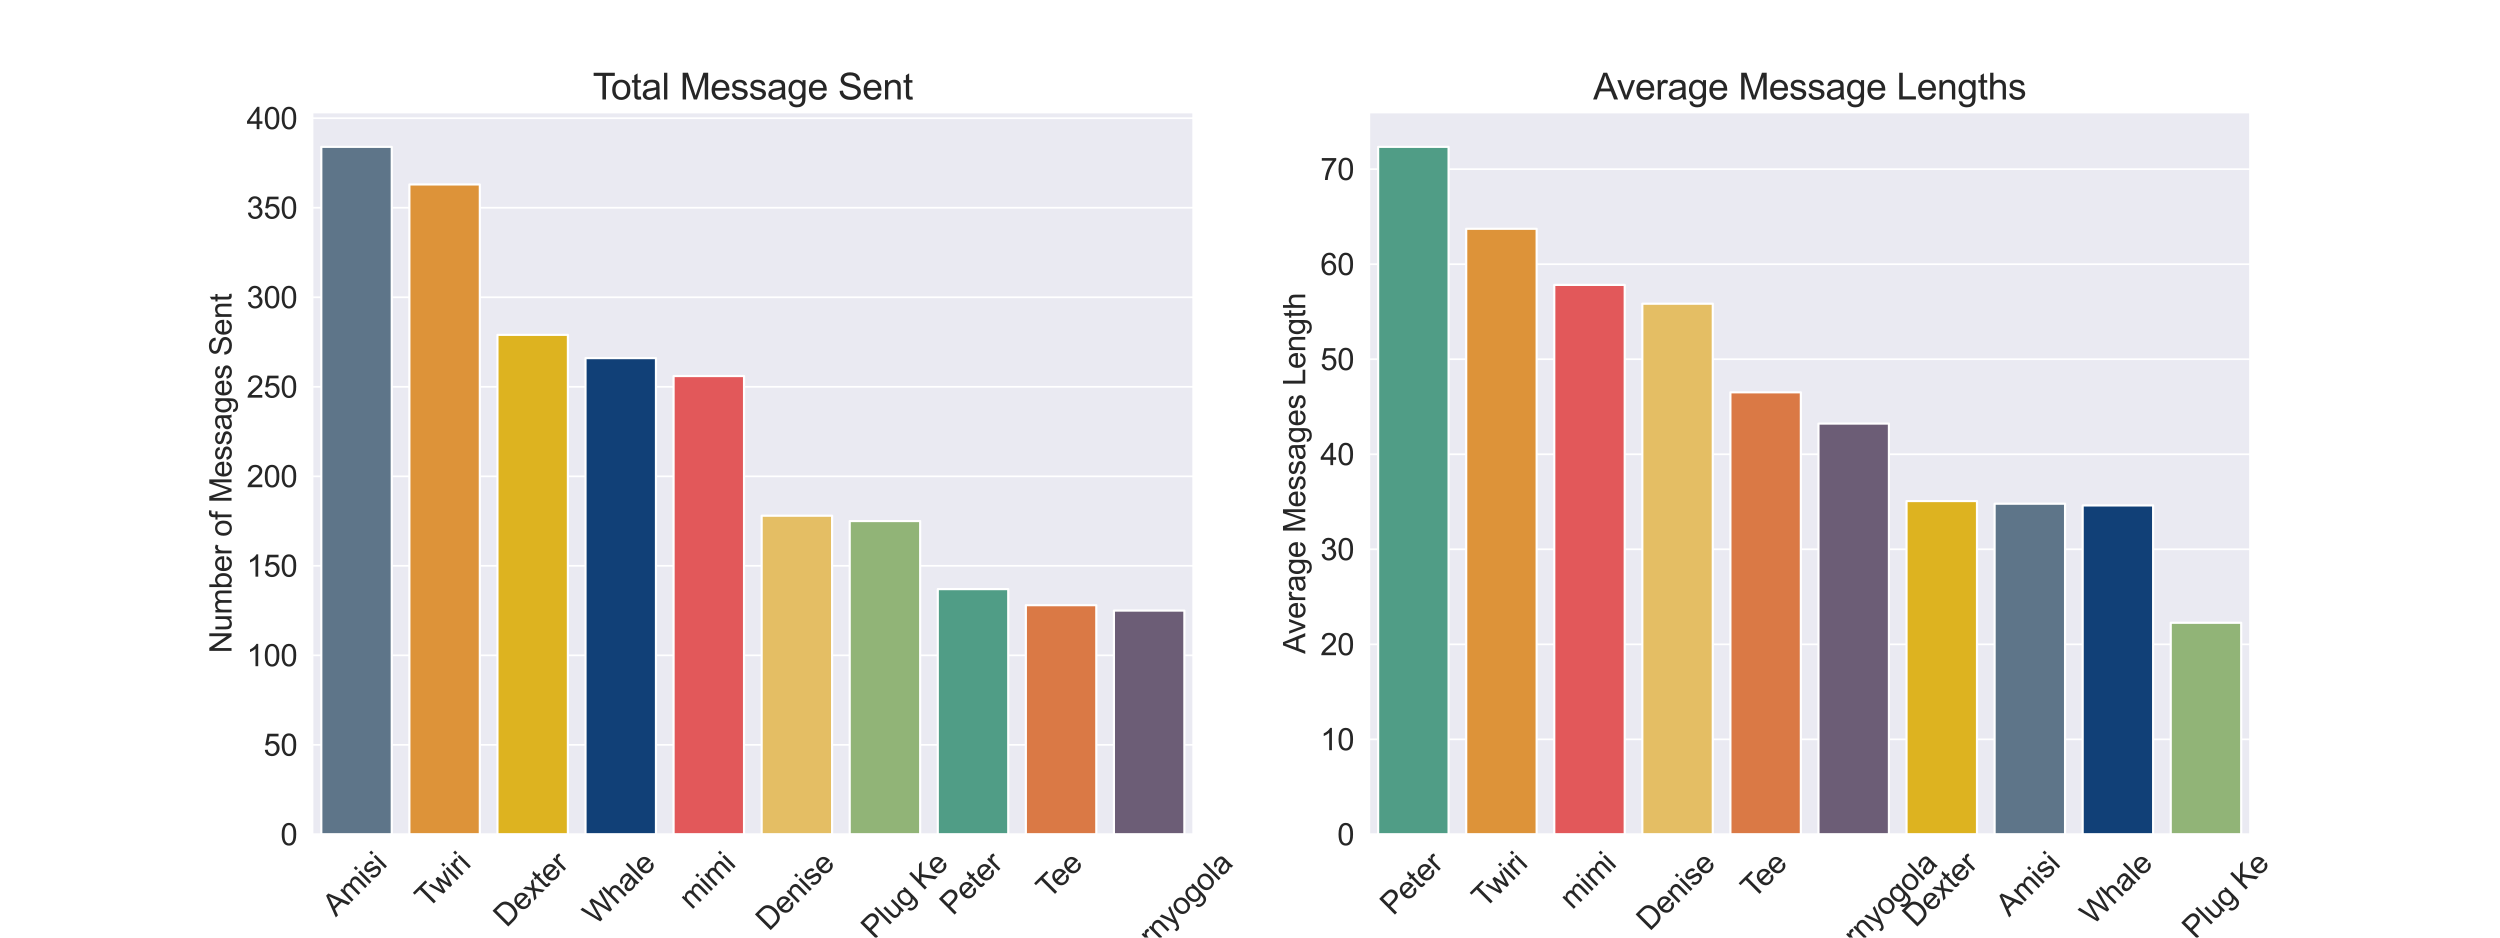 <?xml version="1.0" encoding="utf-8" standalone="no"?>
<!DOCTYPE svg PUBLIC "-//W3C//DTD SVG 1.1//EN"
  "http://www.w3.org/Graphics/SVG/1.1/DTD/svg11.dtd">
<svg xmlns:xlink="http://www.w3.org/1999/xlink" width="1152pt" height="432pt" viewBox="0 0 1152 432" xmlns="http://www.w3.org/2000/svg" version="1.1">
 <defs>
  <style type="text/css">*{stroke-linejoin: round; stroke-linecap: butt}</style>
 </defs>
 <g id="figure_1">
  <g id="patch_1">
   <path d="M 0 432 
L 1152 432 
L 1152 0 
L 0 0 
z
" style="fill: #ffffff"/>
  </g>
  <g id="axes_1">
   <g id="patch_2">
    <path d="M 144 384.48 
L 549.818 384.48 
L 549.818 51.84 
L 144 51.84 
z
" style="fill: #eaeaf2"/>
   </g>
   <g id="matplotlib.axis_1">
    <g id="xtick_1">
     <g id="text_1">
      <!-- Amisi -->
      <g style="fill: #262626" transform="translate(154.751 422.764) rotate(-45) scale(0.14 -0.14)">
       <defs>
        <path id="ArialMT-41" d="M -9 0 
L 1750 4581 
L 2403 4581 
L 4278 0 
L 3588 0 
L 3053 1388 
L 1138 1388 
L 634 0 
L -9 0 
z
M 1313 1881 
L 2866 1881 
L 2388 3150 
Q 2169 3728 2063 4100 
Q 1975 3659 1816 3225 
L 1313 1881 
z
" transform="scale(0.016)"/>
        <path id="ArialMT-6d" d="M 422 0 
L 422 3319 
L 925 3319 
L 925 2853 
Q 1081 3097 1340 3245 
Q 1600 3394 1931 3394 
Q 2300 3394 2536 3241 
Q 2772 3088 2869 2813 
Q 3263 3394 3894 3394 
Q 4388 3394 4653 3120 
Q 4919 2847 4919 2278 
L 4919 0 
L 4359 0 
L 4359 2091 
Q 4359 2428 4304 2576 
Q 4250 2725 4106 2815 
Q 3963 2906 3769 2906 
Q 3419 2906 3187 2673 
Q 2956 2441 2956 1928 
L 2956 0 
L 2394 0 
L 2394 2156 
Q 2394 2531 2256 2718 
Q 2119 2906 1806 2906 
Q 1569 2906 1367 2781 
Q 1166 2656 1075 2415 
Q 984 2175 984 1722 
L 984 0 
L 422 0 
z
" transform="scale(0.016)"/>
        <path id="ArialMT-69" d="M 425 3934 
L 425 4581 
L 988 4581 
L 988 3934 
L 425 3934 
z
M 425 0 
L 425 3319 
L 988 3319 
L 988 0 
L 425 0 
z
" transform="scale(0.016)"/>
        <path id="ArialMT-73" d="M 197 991 
L 753 1078 
Q 800 744 1014 566 
Q 1228 388 1613 388 
Q 2000 388 2187 545 
Q 2375 703 2375 916 
Q 2375 1106 2209 1216 
Q 2094 1291 1634 1406 
Q 1016 1563 777 1677 
Q 538 1791 414 1992 
Q 291 2194 291 2438 
Q 291 2659 392 2848 
Q 494 3038 669 3163 
Q 800 3259 1026 3326 
Q 1253 3394 1513 3394 
Q 1903 3394 2198 3281 
Q 2494 3169 2634 2976 
Q 2775 2784 2828 2463 
L 2278 2388 
Q 2241 2644 2061 2787 
Q 1881 2931 1553 2931 
Q 1166 2931 1000 2803 
Q 834 2675 834 2503 
Q 834 2394 903 2306 
Q 972 2216 1119 2156 
Q 1203 2125 1616 2013 
Q 2213 1853 2448 1751 
Q 2684 1650 2818 1456 
Q 2953 1263 2953 975 
Q 2953 694 2789 445 
Q 2625 197 2315 61 
Q 2006 -75 1616 -75 
Q 969 -75 630 194 
Q 291 463 197 991 
z
" transform="scale(0.016)"/>
       </defs>
       <use xlink:href="#ArialMT-41"/>
       <use xlink:href="#ArialMT-6d" x="66.699"/>
       <use xlink:href="#ArialMT-69" x="150"/>
       <use xlink:href="#ArialMT-73" x="172.217"/>
       <use xlink:href="#ArialMT-69" x="222.217"/>
      </g>
     </g>
    </g>
    <g id="xtick_2">
     <g id="text_2">
      <!-- Twiri -->
      <g style="fill: #262626" transform="translate(197.259 418.912) rotate(-45) scale(0.14 -0.14)">
       <defs>
        <path id="ArialMT-54" d="M 1659 0 
L 1659 4041 
L 150 4041 
L 150 4581 
L 3781 4581 
L 3781 4041 
L 2266 4041 
L 2266 0 
L 1659 0 
z
" transform="scale(0.016)"/>
        <path id="ArialMT-77" d="M 1034 0 
L 19 3319 
L 600 3319 
L 1128 1403 
L 1325 691 
Q 1338 744 1497 1375 
L 2025 3319 
L 2603 3319 
L 3100 1394 
L 3266 759 
L 3456 1400 
L 4025 3319 
L 4572 3319 
L 3534 0 
L 2950 0 
L 2422 1988 
L 2294 2553 
L 1622 0 
L 1034 0 
z
" transform="scale(0.016)"/>
        <path id="ArialMT-72" d="M 416 0 
L 416 3319 
L 922 3319 
L 922 2816 
Q 1116 3169 1280 3281 
Q 1444 3394 1641 3394 
Q 1925 3394 2219 3213 
L 2025 2691 
Q 1819 2813 1613 2813 
Q 1428 2813 1281 2702 
Q 1134 2591 1072 2394 
Q 978 2094 978 1738 
L 978 0 
L 416 0 
z
" transform="scale(0.016)"/>
       </defs>
       <use xlink:href="#ArialMT-54"/>
       <use xlink:href="#ArialMT-77" x="55.584"/>
       <use xlink:href="#ArialMT-69" x="127.801"/>
       <use xlink:href="#ArialMT-72" x="150.018"/>
       <use xlink:href="#ArialMT-69" x="183.318"/>
      </g>
     </g>
    </g>
    <g id="xtick_3">
     <g id="text_3">
      <!-- Dexter -->
      <g style="fill: #262626" transform="translate(233.436 427.721) rotate(-45) scale(0.14 -0.14)">
       <defs>
        <path id="ArialMT-44" d="M 494 0 
L 494 4581 
L 2072 4581 
Q 2606 4581 2888 4516 
Q 3281 4425 3559 4188 
Q 3922 3881 4101 3404 
Q 4281 2928 4281 2316 
Q 4281 1794 4159 1391 
Q 4038 988 3847 723 
Q 3656 459 3429 307 
Q 3203 156 2883 78 
Q 2563 0 2147 0 
L 494 0 
z
M 1100 541 
L 2078 541 
Q 2531 541 2789 625 
Q 3047 709 3200 863 
Q 3416 1078 3536 1442 
Q 3656 1806 3656 2325 
Q 3656 3044 3420 3430 
Q 3184 3816 2847 3947 
Q 2603 4041 2063 4041 
L 1100 4041 
L 1100 541 
z
" transform="scale(0.016)"/>
        <path id="ArialMT-65" d="M 2694 1069 
L 3275 997 
Q 3138 488 2766 206 
Q 2394 -75 1816 -75 
Q 1088 -75 661 373 
Q 234 822 234 1631 
Q 234 2469 665 2931 
Q 1097 3394 1784 3394 
Q 2450 3394 2872 2941 
Q 3294 2488 3294 1666 
Q 3294 1616 3291 1516 
L 816 1516 
Q 847 969 1125 678 
Q 1403 388 1819 388 
Q 2128 388 2347 550 
Q 2566 713 2694 1069 
z
M 847 1978 
L 2700 1978 
Q 2663 2397 2488 2606 
Q 2219 2931 1791 2931 
Q 1403 2931 1139 2672 
Q 875 2413 847 1978 
z
" transform="scale(0.016)"/>
        <path id="ArialMT-78" d="M 47 0 
L 1259 1725 
L 138 3319 
L 841 3319 
L 1350 2541 
Q 1494 2319 1581 2169 
Q 1719 2375 1834 2534 
L 2394 3319 
L 3066 3319 
L 1919 1756 
L 3153 0 
L 2463 0 
L 1781 1031 
L 1600 1309 
L 728 0 
L 47 0 
z
" transform="scale(0.016)"/>
        <path id="ArialMT-74" d="M 1650 503 
L 1731 6 
Q 1494 -44 1306 -44 
Q 1000 -44 831 53 
Q 663 150 594 308 
Q 525 466 525 972 
L 525 2881 
L 113 2881 
L 113 3319 
L 525 3319 
L 525 4141 
L 1084 4478 
L 1084 3319 
L 1650 3319 
L 1650 2881 
L 1084 2881 
L 1084 941 
Q 1084 700 1114 631 
Q 1144 563 1211 522 
Q 1278 481 1403 481 
Q 1497 481 1650 503 
z
" transform="scale(0.016)"/>
       </defs>
       <use xlink:href="#ArialMT-44"/>
       <use xlink:href="#ArialMT-65" x="72.217"/>
       <use xlink:href="#ArialMT-78" x="127.832"/>
       <use xlink:href="#ArialMT-74" x="177.832"/>
       <use xlink:href="#ArialMT-65" x="205.615"/>
       <use xlink:href="#ArialMT-72" x="261.23"/>
      </g>
     </g>
    </g>
    <g id="xtick_4">
     <g id="text_4">
      <!-- Whale -->
      <g style="fill: #262626" transform="translate(274.566 426.625) rotate(-45) scale(0.14 -0.14)">
       <defs>
        <path id="ArialMT-57" d="M 1294 0 
L 78 4581 
L 700 4581 
L 1397 1578 
Q 1509 1106 1591 641 
Q 1766 1375 1797 1488 
L 2669 4581 
L 3400 4581 
L 4056 2263 
Q 4303 1400 4413 641 
Q 4500 1075 4641 1638 
L 5359 4581 
L 5969 4581 
L 4713 0 
L 4128 0 
L 3163 3491 
Q 3041 3928 3019 4028 
Q 2947 3713 2884 3491 
L 1913 0 
L 1294 0 
z
" transform="scale(0.016)"/>
        <path id="ArialMT-68" d="M 422 0 
L 422 4581 
L 984 4581 
L 984 2938 
Q 1378 3394 1978 3394 
Q 2347 3394 2619 3248 
Q 2891 3103 3008 2847 
Q 3125 2591 3125 2103 
L 3125 0 
L 2563 0 
L 2563 2103 
Q 2563 2525 2380 2717 
Q 2197 2909 1863 2909 
Q 1613 2909 1392 2779 
Q 1172 2650 1078 2428 
Q 984 2206 984 1816 
L 984 0 
L 422 0 
z
" transform="scale(0.016)"/>
        <path id="ArialMT-61" d="M 2588 409 
Q 2275 144 1986 34 
Q 1697 -75 1366 -75 
Q 819 -75 525 192 
Q 231 459 231 875 
Q 231 1119 342 1320 
Q 453 1522 633 1644 
Q 813 1766 1038 1828 
Q 1203 1872 1538 1913 
Q 2219 1994 2541 2106 
Q 2544 2222 2544 2253 
Q 2544 2597 2384 2738 
Q 2169 2928 1744 2928 
Q 1347 2928 1158 2789 
Q 969 2650 878 2297 
L 328 2372 
Q 403 2725 575 2942 
Q 747 3159 1072 3276 
Q 1397 3394 1825 3394 
Q 2250 3394 2515 3294 
Q 2781 3194 2906 3042 
Q 3031 2891 3081 2659 
Q 3109 2516 3109 2141 
L 3109 1391 
Q 3109 606 3145 398 
Q 3181 191 3288 0 
L 2700 0 
Q 2613 175 2588 409 
z
M 2541 1666 
Q 2234 1541 1622 1453 
Q 1275 1403 1131 1340 
Q 988 1278 909 1158 
Q 831 1038 831 891 
Q 831 666 1001 516 
Q 1172 366 1500 366 
Q 1825 366 2078 508 
Q 2331 650 2450 897 
Q 2541 1088 2541 1459 
L 2541 1666 
z
" transform="scale(0.016)"/>
        <path id="ArialMT-6c" d="M 409 0 
L 409 4581 
L 972 4581 
L 972 0 
L 409 0 
z
" transform="scale(0.016)"/>
       </defs>
       <use xlink:href="#ArialMT-57"/>
       <use xlink:href="#ArialMT-68" x="94.385"/>
       <use xlink:href="#ArialMT-61" x="150"/>
       <use xlink:href="#ArialMT-6c" x="205.615"/>
       <use xlink:href="#ArialMT-65" x="227.832"/>
      </g>
     </g>
    </g>
    <g id="xtick_5">
     <g id="text_5">
      <!-- mimi -->
      <g style="fill: #262626" transform="translate(318.732 419.457) rotate(-45) scale(0.14 -0.14)">
       <use xlink:href="#ArialMT-6d"/>
       <use xlink:href="#ArialMT-69" x="83.301"/>
       <use xlink:href="#ArialMT-6d" x="105.518"/>
       <use xlink:href="#ArialMT-69" x="188.818"/>
      </g>
     </g>
    </g>
    <g id="xtick_6">
     <g id="text_6">
      <!-- Denise -->
      <g style="fill: #262626" transform="translate(354.352 429.38) rotate(-45) scale(0.14 -0.14)">
       <defs>
        <path id="ArialMT-6e" d="M 422 0 
L 422 3319 
L 928 3319 
L 928 2847 
Q 1294 3394 1984 3394 
Q 2284 3394 2536 3286 
Q 2788 3178 2913 3003 
Q 3038 2828 3088 2588 
Q 3119 2431 3119 2041 
L 3119 0 
L 2556 0 
L 2556 2019 
Q 2556 2363 2490 2533 
Q 2425 2703 2258 2804 
Q 2091 2906 1866 2906 
Q 1506 2906 1245 2678 
Q 984 2450 984 1813 
L 984 0 
L 422 0 
z
" transform="scale(0.016)"/>
       </defs>
       <use xlink:href="#ArialMT-44"/>
       <use xlink:href="#ArialMT-65" x="72.217"/>
       <use xlink:href="#ArialMT-6e" x="127.832"/>
       <use xlink:href="#ArialMT-69" x="183.447"/>
       <use xlink:href="#ArialMT-73" x="205.664"/>
       <use xlink:href="#ArialMT-65" x="255.664"/>
      </g>
     </g>
    </g>
    <g id="xtick_7">
     <g id="text_7">
      <!-- The Plug Ke -->
      <g style="fill: #262626" transform="translate(383.044 453.044) rotate(-45) scale(0.14 -0.14)">
       <defs>
        <path id="ArialMT-20" transform="scale(0.016)"/>
        <path id="ArialMT-50" d="M 494 0 
L 494 4581 
L 2222 4581 
Q 2678 4581 2919 4538 
Q 3256 4481 3484 4323 
Q 3713 4166 3852 3881 
Q 3991 3597 3991 3256 
Q 3991 2672 3619 2267 
Q 3247 1863 2275 1863 
L 1100 1863 
L 1100 0 
L 494 0 
z
M 1100 2403 
L 2284 2403 
Q 2872 2403 3119 2622 
Q 3366 2841 3366 3238 
Q 3366 3525 3220 3729 
Q 3075 3934 2838 4000 
Q 2684 4041 2272 4041 
L 1100 4041 
L 1100 2403 
z
" transform="scale(0.016)"/>
        <path id="ArialMT-75" d="M 2597 0 
L 2597 488 
Q 2209 -75 1544 -75 
Q 1250 -75 995 37 
Q 741 150 617 320 
Q 494 491 444 738 
Q 409 903 409 1263 
L 409 3319 
L 972 3319 
L 972 1478 
Q 972 1038 1006 884 
Q 1059 663 1231 536 
Q 1403 409 1656 409 
Q 1909 409 2131 539 
Q 2353 669 2445 892 
Q 2538 1116 2538 1541 
L 2538 3319 
L 3100 3319 
L 3100 0 
L 2597 0 
z
" transform="scale(0.016)"/>
        <path id="ArialMT-67" d="M 319 -275 
L 866 -356 
Q 900 -609 1056 -725 
Q 1266 -881 1628 -881 
Q 2019 -881 2231 -725 
Q 2444 -569 2519 -288 
Q 2563 -116 2559 434 
Q 2191 0 1641 0 
Q 956 0 581 494 
Q 206 988 206 1678 
Q 206 2153 378 2554 
Q 550 2956 876 3175 
Q 1203 3394 1644 3394 
Q 2231 3394 2613 2919 
L 2613 3319 
L 3131 3319 
L 3131 450 
Q 3131 -325 2973 -648 
Q 2816 -972 2473 -1159 
Q 2131 -1347 1631 -1347 
Q 1038 -1347 672 -1080 
Q 306 -813 319 -275 
z
M 784 1719 
Q 784 1066 1043 766 
Q 1303 466 1694 466 
Q 2081 466 2343 764 
Q 2606 1063 2606 1700 
Q 2606 2309 2336 2618 
Q 2066 2928 1684 2928 
Q 1309 2928 1046 2623 
Q 784 2319 784 1719 
z
" transform="scale(0.016)"/>
        <path id="ArialMT-4b" d="M 469 0 
L 469 4581 
L 1075 4581 
L 1075 2309 
L 3350 4581 
L 4172 4581 
L 2250 2725 
L 4256 0 
L 3456 0 
L 1825 2319 
L 1075 1588 
L 1075 0 
L 469 0 
z
" transform="scale(0.016)"/>
       </defs>
       <use xlink:href="#ArialMT-54"/>
       <use xlink:href="#ArialMT-68" x="61.084"/>
       <use xlink:href="#ArialMT-65" x="116.699"/>
       <use xlink:href="#ArialMT-20" x="172.314"/>
       <use xlink:href="#ArialMT-50" x="200.098"/>
       <use xlink:href="#ArialMT-6c" x="266.797"/>
       <use xlink:href="#ArialMT-75" x="289.014"/>
       <use xlink:href="#ArialMT-67" x="344.629"/>
       <use xlink:href="#ArialMT-20" x="400.244"/>
       <use xlink:href="#ArialMT-4b" x="428.027"/>
       <use xlink:href="#ArialMT-65" x="494.727"/>
      </g>
     </g>
    </g>
    <g id="xtick_8">
     <g id="text_8">
      <!-- Peter -->
      <g style="fill: #262626" transform="translate(439.093 422.226) rotate(-45) scale(0.14 -0.14)">
       <use xlink:href="#ArialMT-50"/>
       <use xlink:href="#ArialMT-65" x="66.699"/>
       <use xlink:href="#ArialMT-74" x="122.314"/>
       <use xlink:href="#ArialMT-65" x="150.098"/>
       <use xlink:href="#ArialMT-72" x="205.713"/>
      </g>
     </g>
    </g>
    <g id="xtick_9">
     <g id="text_9">
      <!-- Tee -->
      <g style="fill: #262626" transform="translate(483.527 414.521) rotate(-45) scale(0.14 -0.14)">
       <use xlink:href="#ArialMT-54"/>
       <use xlink:href="#ArialMT-65" x="49.959"/>
       <use xlink:href="#ArialMT-65" x="105.574"/>
      </g>
     </g>
    </g>
    <g id="xtick_10">
     <g id="text_10">
      <!-- Nyakwarnyogola -->
      <g style="fill: #262626" transform="translate(495.439 471.745) rotate(-45) scale(0.14 -0.14)">
       <defs>
        <path id="ArialMT-4e" d="M 488 0 
L 488 4581 
L 1109 4581 
L 3516 984 
L 3516 4581 
L 4097 4581 
L 4097 0 
L 3475 0 
L 1069 3600 
L 1069 0 
L 488 0 
z
" transform="scale(0.016)"/>
        <path id="ArialMT-79" d="M 397 -1278 
L 334 -750 
Q 519 -800 656 -800 
Q 844 -800 956 -737 
Q 1069 -675 1141 -563 
Q 1194 -478 1313 -144 
Q 1328 -97 1363 -6 
L 103 3319 
L 709 3319 
L 1400 1397 
Q 1534 1031 1641 628 
Q 1738 1016 1872 1384 
L 2581 3319 
L 3144 3319 
L 1881 -56 
Q 1678 -603 1566 -809 
Q 1416 -1088 1222 -1217 
Q 1028 -1347 759 -1347 
Q 597 -1347 397 -1278 
z
" transform="scale(0.016)"/>
        <path id="ArialMT-6b" d="M 425 0 
L 425 4581 
L 988 4581 
L 988 1969 
L 2319 3319 
L 3047 3319 
L 1778 2088 
L 3175 0 
L 2481 0 
L 1384 1697 
L 988 1316 
L 988 0 
L 425 0 
z
" transform="scale(0.016)"/>
        <path id="ArialMT-6f" d="M 213 1659 
Q 213 2581 725 3025 
Q 1153 3394 1769 3394 
Q 2453 3394 2887 2945 
Q 3322 2497 3322 1706 
Q 3322 1066 3130 698 
Q 2938 331 2570 128 
Q 2203 -75 1769 -75 
Q 1072 -75 642 372 
Q 213 819 213 1659 
z
M 791 1659 
Q 791 1022 1069 705 
Q 1347 388 1769 388 
Q 2188 388 2466 706 
Q 2744 1025 2744 1678 
Q 2744 2294 2464 2611 
Q 2184 2928 1769 2928 
Q 1347 2928 1069 2612 
Q 791 2297 791 1659 
z
" transform="scale(0.016)"/>
       </defs>
       <use xlink:href="#ArialMT-4e"/>
       <use xlink:href="#ArialMT-79" x="72.217"/>
       <use xlink:href="#ArialMT-61" x="122.217"/>
       <use xlink:href="#ArialMT-6b" x="177.832"/>
       <use xlink:href="#ArialMT-77" x="227.832"/>
       <use xlink:href="#ArialMT-61" x="300.049"/>
       <use xlink:href="#ArialMT-72" x="355.664"/>
       <use xlink:href="#ArialMT-6e" x="388.965"/>
       <use xlink:href="#ArialMT-79" x="444.58"/>
       <use xlink:href="#ArialMT-6f" x="494.58"/>
       <use xlink:href="#ArialMT-67" x="550.195"/>
       <use xlink:href="#ArialMT-6f" x="605.811"/>
       <use xlink:href="#ArialMT-6c" x="661.426"/>
       <use xlink:href="#ArialMT-61" x="683.643"/>
      </g>
     </g>
    </g>
    <g id="text_11">
     <!-- User -->
     <g style="fill: #262626" transform="translate(332.13 487.849) scale(0.14 -0.14)">
      <defs>
       <path id="ArialMT-55" d="M 3500 4581 
L 4106 4581 
L 4106 1934 
Q 4106 1244 3950 837 
Q 3794 431 3386 176 
Q 2978 -78 2316 -78 
Q 1672 -78 1262 144 
Q 853 366 678 786 
Q 503 1206 503 1934 
L 503 4581 
L 1109 4581 
L 1109 1938 
Q 1109 1341 1220 1058 
Q 1331 775 1601 622 
Q 1872 469 2263 469 
Q 2931 469 3215 772 
Q 3500 1075 3500 1938 
L 3500 4581 
z
" transform="scale(0.016)"/>
      </defs>
      <use xlink:href="#ArialMT-55"/>
      <use xlink:href="#ArialMT-73" x="72.217"/>
      <use xlink:href="#ArialMT-65" x="122.217"/>
      <use xlink:href="#ArialMT-72" x="177.832"/>
     </g>
    </g>
   </g>
   <g id="matplotlib.axis_2">
    <g id="ytick_1">
     <g id="line2d_1">
      <path d="M 144 384.48 
L 549.818 384.48 
" clip-path="url(#p333ab4fdc7)" style="fill: none; stroke: #ffffff; stroke-width: 0.8; stroke-linecap: round"/>
     </g>
     <g id="text_12">
      <!-- 0 -->
      <g style="fill: #262626" transform="translate(129.215 389.49) scale(0.14 -0.14)">
       <defs>
        <path id="ArialMT-30" d="M 266 2259 
Q 266 3072 433 3567 
Q 600 4063 929 4331 
Q 1259 4600 1759 4600 
Q 2128 4600 2406 4451 
Q 2684 4303 2865 4023 
Q 3047 3744 3150 3342 
Q 3253 2941 3253 2259 
Q 3253 1453 3087 958 
Q 2922 463 2592 192 
Q 2263 -78 1759 -78 
Q 1097 -78 719 397 
Q 266 969 266 2259 
z
M 844 2259 
Q 844 1131 1108 757 
Q 1372 384 1759 384 
Q 2147 384 2411 759 
Q 2675 1134 2675 2259 
Q 2675 3391 2411 3762 
Q 2147 4134 1753 4134 
Q 1366 4134 1134 3806 
Q 844 3388 844 2259 
z
" transform="scale(0.016)"/>
       </defs>
       <use xlink:href="#ArialMT-30"/>
      </g>
     </g>
    </g>
    <g id="ytick_2">
     <g id="line2d_2">
      <path d="M 144 343.23 
L 549.818 343.23 
" clip-path="url(#p333ab4fdc7)" style="fill: none; stroke: #ffffff; stroke-width: 0.8; stroke-linecap: round"/>
     </g>
     <g id="text_13">
      <!-- 50 -->
      <g style="fill: #262626" transform="translate(121.429 348.24) scale(0.14 -0.14)">
       <defs>
        <path id="ArialMT-35" d="M 266 1200 
L 856 1250 
Q 922 819 1161 601 
Q 1400 384 1738 384 
Q 2144 384 2425 690 
Q 2706 997 2706 1503 
Q 2706 1984 2436 2262 
Q 2166 2541 1728 2541 
Q 1456 2541 1237 2417 
Q 1019 2294 894 2097 
L 366 2166 
L 809 4519 
L 3088 4519 
L 3088 3981 
L 1259 3981 
L 1013 2750 
Q 1425 3038 1878 3038 
Q 2478 3038 2890 2622 
Q 3303 2206 3303 1553 
Q 3303 931 2941 478 
Q 2500 -78 1738 -78 
Q 1113 -78 717 272 
Q 322 622 266 1200 
z
" transform="scale(0.016)"/>
       </defs>
       <use xlink:href="#ArialMT-35"/>
       <use xlink:href="#ArialMT-30" x="55.615"/>
      </g>
     </g>
    </g>
    <g id="ytick_3">
     <g id="line2d_3">
      <path d="M 144 301.98 
L 549.818 301.98 
" clip-path="url(#p333ab4fdc7)" style="fill: none; stroke: #ffffff; stroke-width: 0.8; stroke-linecap: round"/>
     </g>
     <g id="text_14">
      <!-- 100 -->
      <g style="fill: #262626" transform="translate(113.644 306.99) scale(0.14 -0.14)">
       <defs>
        <path id="ArialMT-31" d="M 2384 0 
L 1822 0 
L 1822 3584 
Q 1619 3391 1289 3197 
Q 959 3003 697 2906 
L 697 3450 
Q 1169 3672 1522 3987 
Q 1875 4303 2022 4600 
L 2384 4600 
L 2384 0 
z
" transform="scale(0.016)"/>
       </defs>
       <use xlink:href="#ArialMT-31"/>
       <use xlink:href="#ArialMT-30" x="55.615"/>
       <use xlink:href="#ArialMT-30" x="111.23"/>
      </g>
     </g>
    </g>
    <g id="ytick_4">
     <g id="line2d_4">
      <path d="M 144 260.73 
L 549.818 260.73 
" clip-path="url(#p333ab4fdc7)" style="fill: none; stroke: #ffffff; stroke-width: 0.8; stroke-linecap: round"/>
     </g>
     <g id="text_15">
      <!-- 150 -->
      <g style="fill: #262626" transform="translate(113.644 265.74) scale(0.14 -0.14)">
       <use xlink:href="#ArialMT-31"/>
       <use xlink:href="#ArialMT-35" x="55.615"/>
       <use xlink:href="#ArialMT-30" x="111.23"/>
      </g>
     </g>
    </g>
    <g id="ytick_5">
     <g id="line2d_5">
      <path d="M 144 219.48 
L 549.818 219.48 
" clip-path="url(#p333ab4fdc7)" style="fill: none; stroke: #ffffff; stroke-width: 0.8; stroke-linecap: round"/>
     </g>
     <g id="text_16">
      <!-- 200 -->
      <g style="fill: #262626" transform="translate(113.644 224.49) scale(0.14 -0.14)">
       <defs>
        <path id="ArialMT-32" d="M 3222 541 
L 3222 0 
L 194 0 
Q 188 203 259 391 
Q 375 700 629 1000 
Q 884 1300 1366 1694 
Q 2113 2306 2375 2664 
Q 2638 3022 2638 3341 
Q 2638 3675 2398 3904 
Q 2159 4134 1775 4134 
Q 1369 4134 1125 3890 
Q 881 3647 878 3216 
L 300 3275 
Q 359 3922 746 4261 
Q 1134 4600 1788 4600 
Q 2447 4600 2831 4234 
Q 3216 3869 3216 3328 
Q 3216 3053 3103 2787 
Q 2991 2522 2730 2228 
Q 2469 1934 1863 1422 
Q 1356 997 1212 845 
Q 1069 694 975 541 
L 3222 541 
z
" transform="scale(0.016)"/>
       </defs>
       <use xlink:href="#ArialMT-32"/>
       <use xlink:href="#ArialMT-30" x="55.615"/>
       <use xlink:href="#ArialMT-30" x="111.23"/>
      </g>
     </g>
    </g>
    <g id="ytick_6">
     <g id="line2d_6">
      <path d="M 144 178.23 
L 549.818 178.23 
" clip-path="url(#p333ab4fdc7)" style="fill: none; stroke: #ffffff; stroke-width: 0.8; stroke-linecap: round"/>
     </g>
     <g id="text_17">
      <!-- 250 -->
      <g style="fill: #262626" transform="translate(113.644 183.24) scale(0.14 -0.14)">
       <use xlink:href="#ArialMT-32"/>
       <use xlink:href="#ArialMT-35" x="55.615"/>
       <use xlink:href="#ArialMT-30" x="111.23"/>
      </g>
     </g>
    </g>
    <g id="ytick_7">
     <g id="line2d_7">
      <path d="M 144 136.98 
L 549.818 136.98 
" clip-path="url(#p333ab4fdc7)" style="fill: none; stroke: #ffffff; stroke-width: 0.8; stroke-linecap: round"/>
     </g>
     <g id="text_18">
      <!-- 300 -->
      <g style="fill: #262626" transform="translate(113.644 141.99) scale(0.14 -0.14)">
       <defs>
        <path id="ArialMT-33" d="M 269 1209 
L 831 1284 
Q 928 806 1161 595 
Q 1394 384 1728 384 
Q 2125 384 2398 659 
Q 2672 934 2672 1341 
Q 2672 1728 2419 1979 
Q 2166 2231 1775 2231 
Q 1616 2231 1378 2169 
L 1441 2663 
Q 1497 2656 1531 2656 
Q 1891 2656 2178 2843 
Q 2466 3031 2466 3422 
Q 2466 3731 2256 3934 
Q 2047 4138 1716 4138 
Q 1388 4138 1169 3931 
Q 950 3725 888 3313 
L 325 3413 
Q 428 3978 793 4289 
Q 1159 4600 1703 4600 
Q 2078 4600 2393 4439 
Q 2709 4278 2876 4000 
Q 3044 3722 3044 3409 
Q 3044 3113 2884 2869 
Q 2725 2625 2413 2481 
Q 2819 2388 3044 2092 
Q 3269 1797 3269 1353 
Q 3269 753 2831 336 
Q 2394 -81 1725 -81 
Q 1122 -81 723 278 
Q 325 638 269 1209 
z
" transform="scale(0.016)"/>
       </defs>
       <use xlink:href="#ArialMT-33"/>
       <use xlink:href="#ArialMT-30" x="55.615"/>
       <use xlink:href="#ArialMT-30" x="111.23"/>
      </g>
     </g>
    </g>
    <g id="ytick_8">
     <g id="line2d_8">
      <path d="M 144 95.73 
L 549.818 95.73 
" clip-path="url(#p333ab4fdc7)" style="fill: none; stroke: #ffffff; stroke-width: 0.8; stroke-linecap: round"/>
     </g>
     <g id="text_19">
      <!-- 350 -->
      <g style="fill: #262626" transform="translate(113.644 100.74) scale(0.14 -0.14)">
       <use xlink:href="#ArialMT-33"/>
       <use xlink:href="#ArialMT-35" x="55.615"/>
       <use xlink:href="#ArialMT-30" x="111.23"/>
      </g>
     </g>
    </g>
    <g id="ytick_9">
     <g id="line2d_9">
      <path d="M 144 54.48 
L 549.818 54.48 
" clip-path="url(#p333ab4fdc7)" style="fill: none; stroke: #ffffff; stroke-width: 0.8; stroke-linecap: round"/>
     </g>
     <g id="text_20">
      <!-- 400 -->
      <g style="fill: #262626" transform="translate(113.644 59.49) scale(0.14 -0.14)">
       <defs>
        <path id="ArialMT-34" d="M 2069 0 
L 2069 1097 
L 81 1097 
L 81 1613 
L 2172 4581 
L 2631 4581 
L 2631 1613 
L 3250 1613 
L 3250 1097 
L 2631 1097 
L 2631 0 
L 2069 0 
z
M 2069 1613 
L 2069 3678 
L 634 1613 
L 2069 1613 
z
" transform="scale(0.016)"/>
       </defs>
       <use xlink:href="#ArialMT-34"/>
       <use xlink:href="#ArialMT-30" x="55.615"/>
       <use xlink:href="#ArialMT-30" x="111.23"/>
      </g>
     </g>
    </g>
    <g id="text_21">
     <!-- Number of Messages Sent -->
     <g style="fill: #262626" transform="translate(106.698 301.027) rotate(-90) scale(0.14 -0.14)">
      <defs>
       <path id="ArialMT-62" d="M 941 0 
L 419 0 
L 419 4581 
L 981 4581 
L 981 2947 
Q 1338 3394 1891 3394 
Q 2197 3394 2470 3270 
Q 2744 3147 2920 2923 
Q 3097 2700 3197 2384 
Q 3297 2069 3297 1709 
Q 3297 856 2875 390 
Q 2453 -75 1863 -75 
Q 1275 -75 941 416 
L 941 0 
z
M 934 1684 
Q 934 1088 1097 822 
Q 1363 388 1816 388 
Q 2184 388 2453 708 
Q 2722 1028 2722 1663 
Q 2722 2313 2464 2622 
Q 2206 2931 1841 2931 
Q 1472 2931 1203 2611 
Q 934 2291 934 1684 
z
" transform="scale(0.016)"/>
       <path id="ArialMT-66" d="M 556 0 
L 556 2881 
L 59 2881 
L 59 3319 
L 556 3319 
L 556 3672 
Q 556 4006 616 4169 
Q 697 4388 901 4523 
Q 1106 4659 1475 4659 
Q 1713 4659 2000 4603 
L 1916 4113 
Q 1741 4144 1584 4144 
Q 1328 4144 1222 4034 
Q 1116 3925 1116 3625 
L 1116 3319 
L 1763 3319 
L 1763 2881 
L 1116 2881 
L 1116 0 
L 556 0 
z
" transform="scale(0.016)"/>
       <path id="ArialMT-4d" d="M 475 0 
L 475 4581 
L 1388 4581 
L 2472 1338 
Q 2622 884 2691 659 
Q 2769 909 2934 1394 
L 4031 4581 
L 4847 4581 
L 4847 0 
L 4263 0 
L 4263 3834 
L 2931 0 
L 2384 0 
L 1059 3900 
L 1059 0 
L 475 0 
z
" transform="scale(0.016)"/>
       <path id="ArialMT-53" d="M 288 1472 
L 859 1522 
Q 900 1178 1048 958 
Q 1197 738 1509 602 
Q 1822 466 2213 466 
Q 2559 466 2825 569 
Q 3091 672 3220 851 
Q 3350 1031 3350 1244 
Q 3350 1459 3225 1620 
Q 3100 1781 2813 1891 
Q 2628 1963 1997 2114 
Q 1366 2266 1113 2400 
Q 784 2572 623 2826 
Q 463 3081 463 3397 
Q 463 3744 659 4045 
Q 856 4347 1234 4503 
Q 1613 4659 2075 4659 
Q 2584 4659 2973 4495 
Q 3363 4331 3572 4012 
Q 3781 3694 3797 3291 
L 3216 3247 
Q 3169 3681 2898 3903 
Q 2628 4125 2100 4125 
Q 1550 4125 1298 3923 
Q 1047 3722 1047 3438 
Q 1047 3191 1225 3031 
Q 1400 2872 2139 2705 
Q 2878 2538 3153 2413 
Q 3553 2228 3743 1945 
Q 3934 1663 3934 1294 
Q 3934 928 3725 604 
Q 3516 281 3123 101 
Q 2731 -78 2241 -78 
Q 1619 -78 1198 103 
Q 778 284 539 648 
Q 300 1013 288 1472 
z
" transform="scale(0.016)"/>
      </defs>
      <use xlink:href="#ArialMT-4e"/>
      <use xlink:href="#ArialMT-75" x="72.217"/>
      <use xlink:href="#ArialMT-6d" x="127.832"/>
      <use xlink:href="#ArialMT-62" x="211.133"/>
      <use xlink:href="#ArialMT-65" x="266.748"/>
      <use xlink:href="#ArialMT-72" x="322.363"/>
      <use xlink:href="#ArialMT-20" x="355.664"/>
      <use xlink:href="#ArialMT-6f" x="383.447"/>
      <use xlink:href="#ArialMT-66" x="439.062"/>
      <use xlink:href="#ArialMT-20" x="466.846"/>
      <use xlink:href="#ArialMT-4d" x="494.629"/>
      <use xlink:href="#ArialMT-65" x="577.93"/>
      <use xlink:href="#ArialMT-73" x="633.545"/>
      <use xlink:href="#ArialMT-73" x="683.545"/>
      <use xlink:href="#ArialMT-61" x="733.545"/>
      <use xlink:href="#ArialMT-67" x="789.16"/>
      <use xlink:href="#ArialMT-65" x="844.775"/>
      <use xlink:href="#ArialMT-73" x="900.391"/>
      <use xlink:href="#ArialMT-20" x="950.391"/>
      <use xlink:href="#ArialMT-53" x="978.174"/>
      <use xlink:href="#ArialMT-65" x="1044.873"/>
      <use xlink:href="#ArialMT-6e" x="1100.488"/>
      <use xlink:href="#ArialMT-74" x="1156.104"/>
     </g>
    </g>
   </g>
   <g id="patch_3">
    <path d="M 148.058 384.48 
L 180.524 384.48 
L 180.524 67.68 
L 148.058 67.68 
z
" clip-path="url(#p333ab4fdc7)" style="fill: #5e7589; stroke: #ffffff; stroke-linejoin: miter"/>
   </g>
   <g id="patch_4">
    <path d="M 188.64 384.48 
L 221.105 384.48 
L 221.105 85.005 
L 188.64 85.005 
z
" clip-path="url(#p333ab4fdc7)" style="fill: #dd9339; stroke: #ffffff; stroke-linejoin: miter"/>
   </g>
   <g id="patch_5">
    <path d="M 229.222 384.48 
L 261.687 384.48 
L 261.687 154.305 
L 229.222 154.305 
z
" clip-path="url(#p333ab4fdc7)" style="fill: #ddb320; stroke: #ffffff; stroke-linejoin: miter"/>
   </g>
   <g id="patch_6">
    <path d="M 269.804 384.48 
L 302.269 384.48 
L 302.269 165.03 
L 269.804 165.03 
z
" clip-path="url(#p333ab4fdc7)" style="fill: #114077; stroke: #ffffff; stroke-linejoin: miter"/>
   </g>
   <g id="patch_7">
    <path d="M 310.385 384.48 
L 342.851 384.48 
L 342.851 173.28 
L 310.385 173.28 
z
" clip-path="url(#p333ab4fdc7)" style="fill: #e2585a; stroke: #ffffff; stroke-linejoin: miter"/>
   </g>
   <g id="patch_8">
    <path d="M 350.967 384.48 
L 383.433 384.48 
L 383.433 237.63 
L 350.967 237.63 
z
" clip-path="url(#p333ab4fdc7)" style="fill: #e4be64; stroke: #ffffff; stroke-linejoin: miter"/>
   </g>
   <g id="patch_9">
    <path d="M 391.549 384.48 
L 424.015 384.48 
L 424.015 240.105 
L 391.549 240.105 
z
" clip-path="url(#p333ab4fdc7)" style="fill: #91b477; stroke: #ffffff; stroke-linejoin: miter"/>
   </g>
   <g id="patch_10">
    <path d="M 432.131 384.48 
L 464.596 384.48 
L 464.596 271.455 
L 432.131 271.455 
z
" clip-path="url(#p333ab4fdc7)" style="fill: #509d86; stroke: #ffffff; stroke-linejoin: miter"/>
   </g>
   <g id="patch_11">
    <path d="M 472.713 384.48 
L 505.178 384.48 
L 505.178 278.88 
L 472.713 278.88 
z
" clip-path="url(#p333ab4fdc7)" style="fill: #da7945; stroke: #ffffff; stroke-linejoin: miter"/>
   </g>
   <g id="patch_12">
    <path d="M 513.295 384.48 
L 545.76 384.48 
L 545.76 281.355 
L 513.295 281.355 
z
" clip-path="url(#p333ab4fdc7)" style="fill: #6c5d76; stroke: #ffffff; stroke-linejoin: miter"/>
   </g>
   <g id="line2d_10">
    <path clip-path="url(#p333ab4fdc7)" style="fill: none; stroke: #424242; stroke-width: 2.25; stroke-linecap: round"/>
   </g>
   <g id="line2d_11">
    <path clip-path="url(#p333ab4fdc7)" style="fill: none; stroke: #424242; stroke-width: 2.25; stroke-linecap: round"/>
   </g>
   <g id="line2d_12">
    <path clip-path="url(#p333ab4fdc7)" style="fill: none; stroke: #424242; stroke-width: 2.25; stroke-linecap: round"/>
   </g>
   <g id="line2d_13">
    <path clip-path="url(#p333ab4fdc7)" style="fill: none; stroke: #424242; stroke-width: 2.25; stroke-linecap: round"/>
   </g>
   <g id="line2d_14">
    <path clip-path="url(#p333ab4fdc7)" style="fill: none; stroke: #424242; stroke-width: 2.25; stroke-linecap: round"/>
   </g>
   <g id="line2d_15">
    <path clip-path="url(#p333ab4fdc7)" style="fill: none; stroke: #424242; stroke-width: 2.25; stroke-linecap: round"/>
   </g>
   <g id="line2d_16">
    <path clip-path="url(#p333ab4fdc7)" style="fill: none; stroke: #424242; stroke-width: 2.25; stroke-linecap: round"/>
   </g>
   <g id="line2d_17">
    <path clip-path="url(#p333ab4fdc7)" style="fill: none; stroke: #424242; stroke-width: 2.25; stroke-linecap: round"/>
   </g>
   <g id="line2d_18">
    <path clip-path="url(#p333ab4fdc7)" style="fill: none; stroke: #424242; stroke-width: 2.25; stroke-linecap: round"/>
   </g>
   <g id="line2d_19">
    <path clip-path="url(#p333ab4fdc7)" style="fill: none; stroke: #424242; stroke-width: 2.25; stroke-linecap: round"/>
   </g>
   <g id="patch_13">
    <path d="M 144 384.48 
L 144 51.84 
" style="fill: none; stroke: #ffffff; stroke-width: 0.8; stroke-linejoin: miter; stroke-linecap: square"/>
   </g>
   <g id="patch_14">
    <path d="M 549.818 384.48 
L 549.818 51.84 
" style="fill: none; stroke: #ffffff; stroke-width: 0.8; stroke-linejoin: miter; stroke-linecap: square"/>
   </g>
   <g id="patch_15">
    <path d="M 144 384.48 
L 549.818 384.48 
" style="fill: none; stroke: #ffffff; stroke-width: 0.8; stroke-linejoin: miter; stroke-linecap: square"/>
   </g>
   <g id="patch_16">
    <path d="M 144 51.84 
L 549.818 51.84 
" style="fill: none; stroke: #ffffff; stroke-width: 0.8; stroke-linejoin: miter; stroke-linecap: square"/>
   </g>
   <g id="text_22">
    <!-- Total Message Sent -->
    <g style="fill: #262626" transform="translate(273.143 45.84) scale(0.168 -0.168)">
     <use xlink:href="#ArialMT-54"/>
     <use xlink:href="#ArialMT-6f" x="49.959"/>
     <use xlink:href="#ArialMT-74" x="105.574"/>
     <use xlink:href="#ArialMT-61" x="133.357"/>
     <use xlink:href="#ArialMT-6c" x="188.973"/>
     <use xlink:href="#ArialMT-20" x="211.189"/>
     <use xlink:href="#ArialMT-4d" x="238.973"/>
     <use xlink:href="#ArialMT-65" x="322.273"/>
     <use xlink:href="#ArialMT-73" x="377.889"/>
     <use xlink:href="#ArialMT-73" x="427.889"/>
     <use xlink:href="#ArialMT-61" x="477.889"/>
     <use xlink:href="#ArialMT-67" x="533.504"/>
     <use xlink:href="#ArialMT-65" x="589.119"/>
     <use xlink:href="#ArialMT-20" x="644.734"/>
     <use xlink:href="#ArialMT-53" x="672.518"/>
     <use xlink:href="#ArialMT-65" x="739.217"/>
     <use xlink:href="#ArialMT-6e" x="794.832"/>
     <use xlink:href="#ArialMT-74" x="850.447"/>
    </g>
   </g>
  </g>
  <g id="axes_2">
   <g id="patch_17">
    <path d="M 630.982 384.48 
L 1036.8 384.48 
L 1036.8 51.84 
L 630.982 51.84 
z
" style="fill: #eaeaf2"/>
   </g>
   <g id="matplotlib.axis_3">
    <g id="xtick_11">
     <g id="text_23">
      <!-- Peter -->
      <g style="fill: #262626" transform="translate(642.002 422.226) rotate(-45) scale(0.14 -0.14)">
       <use xlink:href="#ArialMT-50"/>
       <use xlink:href="#ArialMT-65" x="66.699"/>
       <use xlink:href="#ArialMT-74" x="122.314"/>
       <use xlink:href="#ArialMT-65" x="150.098"/>
       <use xlink:href="#ArialMT-72" x="205.713"/>
      </g>
     </g>
    </g>
    <g id="xtick_12">
     <g id="text_24">
      <!-- Twiri -->
      <g style="fill: #262626" transform="translate(684.24 418.912) rotate(-45) scale(0.14 -0.14)">
       <use xlink:href="#ArialMT-54"/>
       <use xlink:href="#ArialMT-77" x="55.584"/>
       <use xlink:href="#ArialMT-69" x="127.801"/>
       <use xlink:href="#ArialMT-72" x="150.018"/>
       <use xlink:href="#ArialMT-69" x="183.318"/>
      </g>
     </g>
    </g>
    <g id="xtick_13">
     <g id="text_25">
      <!-- mimi -->
      <g style="fill: #262626" transform="translate(724.55 419.457) rotate(-45) scale(0.14 -0.14)">
       <use xlink:href="#ArialMT-6d"/>
       <use xlink:href="#ArialMT-69" x="83.301"/>
       <use xlink:href="#ArialMT-6d" x="105.518"/>
       <use xlink:href="#ArialMT-69" x="188.818"/>
      </g>
     </g>
    </g>
    <g id="xtick_14">
     <g id="text_26">
      <!-- Denise -->
      <g style="fill: #262626" transform="translate(760.17 429.38) rotate(-45) scale(0.14 -0.14)">
       <use xlink:href="#ArialMT-44"/>
       <use xlink:href="#ArialMT-65" x="72.217"/>
       <use xlink:href="#ArialMT-6e" x="127.832"/>
       <use xlink:href="#ArialMT-69" x="183.447"/>
       <use xlink:href="#ArialMT-73" x="205.664"/>
       <use xlink:href="#ArialMT-65" x="255.664"/>
      </g>
     </g>
    </g>
    <g id="xtick_15">
     <g id="text_27">
      <!-- Tee -->
      <g style="fill: #262626" transform="translate(808.182 414.521) rotate(-45) scale(0.14 -0.14)">
       <use xlink:href="#ArialMT-54"/>
       <use xlink:href="#ArialMT-65" x="49.959"/>
       <use xlink:href="#ArialMT-65" x="105.574"/>
      </g>
     </g>
    </g>
    <g id="xtick_16">
     <g id="text_28">
      <!-- Nyakwarnyogola -->
      <g style="fill: #262626" transform="translate(820.094 471.745) rotate(-45) scale(0.14 -0.14)">
       <use xlink:href="#ArialMT-4e"/>
       <use xlink:href="#ArialMT-79" x="72.217"/>
       <use xlink:href="#ArialMT-61" x="122.217"/>
       <use xlink:href="#ArialMT-6b" x="177.832"/>
       <use xlink:href="#ArialMT-77" x="227.832"/>
       <use xlink:href="#ArialMT-61" x="300.049"/>
       <use xlink:href="#ArialMT-72" x="355.664"/>
       <use xlink:href="#ArialMT-6e" x="388.965"/>
       <use xlink:href="#ArialMT-79" x="444.58"/>
       <use xlink:href="#ArialMT-6f" x="494.58"/>
       <use xlink:href="#ArialMT-67" x="550.195"/>
       <use xlink:href="#ArialMT-6f" x="605.811"/>
       <use xlink:href="#ArialMT-6c" x="661.426"/>
       <use xlink:href="#ArialMT-61" x="683.643"/>
      </g>
     </g>
    </g>
    <g id="xtick_17">
     <g id="text_29">
      <!-- Dexter -->
      <g style="fill: #262626" transform="translate(882.745 427.721) rotate(-45) scale(0.14 -0.14)">
       <use xlink:href="#ArialMT-44"/>
       <use xlink:href="#ArialMT-65" x="72.217"/>
       <use xlink:href="#ArialMT-78" x="127.832"/>
       <use xlink:href="#ArialMT-74" x="177.832"/>
       <use xlink:href="#ArialMT-65" x="205.615"/>
       <use xlink:href="#ArialMT-72" x="261.23"/>
      </g>
     </g>
    </g>
    <g id="xtick_18">
     <g id="text_30">
      <!-- Amisi -->
      <g style="fill: #262626" transform="translate(925.806 422.764) rotate(-45) scale(0.14 -0.14)">
       <use xlink:href="#ArialMT-41"/>
       <use xlink:href="#ArialMT-6d" x="66.699"/>
       <use xlink:href="#ArialMT-69" x="150"/>
       <use xlink:href="#ArialMT-73" x="172.217"/>
       <use xlink:href="#ArialMT-69" x="222.217"/>
      </g>
     </g>
    </g>
    <g id="xtick_19">
     <g id="text_31">
      <!-- Whale -->
      <g style="fill: #262626" transform="translate(964.457 426.625) rotate(-45) scale(0.14 -0.14)">
       <use xlink:href="#ArialMT-57"/>
       <use xlink:href="#ArialMT-68" x="94.385"/>
       <use xlink:href="#ArialMT-61" x="150"/>
       <use xlink:href="#ArialMT-6c" x="205.615"/>
       <use xlink:href="#ArialMT-65" x="227.832"/>
      </g>
     </g>
    </g>
    <g id="xtick_20">
     <g id="text_32">
      <!-- The Plug Ke -->
      <g style="fill: #262626" transform="translate(991.771 453.044) rotate(-45) scale(0.14 -0.14)">
       <use xlink:href="#ArialMT-54"/>
       <use xlink:href="#ArialMT-68" x="61.084"/>
       <use xlink:href="#ArialMT-65" x="116.699"/>
       <use xlink:href="#ArialMT-20" x="172.314"/>
       <use xlink:href="#ArialMT-50" x="200.098"/>
       <use xlink:href="#ArialMT-6c" x="266.797"/>
       <use xlink:href="#ArialMT-75" x="289.014"/>
       <use xlink:href="#ArialMT-67" x="344.629"/>
       <use xlink:href="#ArialMT-20" x="400.244"/>
       <use xlink:href="#ArialMT-4b" x="428.027"/>
       <use xlink:href="#ArialMT-65" x="494.727"/>
      </g>
     </g>
    </g>
    <g id="text_33">
     <!-- User -->
     <g style="fill: #262626" transform="translate(819.112 487.849) scale(0.14 -0.14)">
      <use xlink:href="#ArialMT-55"/>
      <use xlink:href="#ArialMT-73" x="72.217"/>
      <use xlink:href="#ArialMT-65" x="122.217"/>
      <use xlink:href="#ArialMT-72" x="177.832"/>
     </g>
    </g>
   </g>
   <g id="matplotlib.axis_4">
    <g id="ytick_10">
     <g id="line2d_20">
      <path d="M 630.982 384.48 
L 1036.8 384.48 
" clip-path="url(#paa404d5289)" style="fill: none; stroke: #ffffff; stroke-width: 0.8; stroke-linecap: round"/>
     </g>
     <g id="text_34">
      <!-- 0 -->
      <g style="fill: #262626" transform="translate(616.197 389.49) scale(0.14 -0.14)">
       <use xlink:href="#ArialMT-30"/>
      </g>
     </g>
    </g>
    <g id="ytick_11">
     <g id="line2d_21">
      <path d="M 630.982 340.689 
L 1036.8 340.689 
" clip-path="url(#paa404d5289)" style="fill: none; stroke: #ffffff; stroke-width: 0.8; stroke-linecap: round"/>
     </g>
     <g id="text_35">
      <!-- 10 -->
      <g style="fill: #262626" transform="translate(608.411 345.699) scale(0.14 -0.14)">
       <use xlink:href="#ArialMT-31"/>
       <use xlink:href="#ArialMT-30" x="55.615"/>
      </g>
     </g>
    </g>
    <g id="ytick_12">
     <g id="line2d_22">
      <path d="M 630.982 296.897 
L 1036.8 296.897 
" clip-path="url(#paa404d5289)" style="fill: none; stroke: #ffffff; stroke-width: 0.8; stroke-linecap: round"/>
     </g>
     <g id="text_36">
      <!-- 20 -->
      <g style="fill: #262626" transform="translate(608.411 301.908) scale(0.14 -0.14)">
       <use xlink:href="#ArialMT-32"/>
       <use xlink:href="#ArialMT-30" x="55.615"/>
      </g>
     </g>
    </g>
    <g id="ytick_13">
     <g id="line2d_23">
      <path d="M 630.982 253.106 
L 1036.8 253.106 
" clip-path="url(#paa404d5289)" style="fill: none; stroke: #ffffff; stroke-width: 0.8; stroke-linecap: round"/>
     </g>
     <g id="text_37">
      <!-- 30 -->
      <g style="fill: #262626" transform="translate(608.411 258.116) scale(0.14 -0.14)">
       <use xlink:href="#ArialMT-33"/>
       <use xlink:href="#ArialMT-30" x="55.615"/>
      </g>
     </g>
    </g>
    <g id="ytick_14">
     <g id="line2d_24">
      <path d="M 630.982 209.315 
L 1036.8 209.315 
" clip-path="url(#paa404d5289)" style="fill: none; stroke: #ffffff; stroke-width: 0.8; stroke-linecap: round"/>
     </g>
     <g id="text_38">
      <!-- 40 -->
      <g style="fill: #262626" transform="translate(608.411 214.325) scale(0.14 -0.14)">
       <use xlink:href="#ArialMT-34"/>
       <use xlink:href="#ArialMT-30" x="55.615"/>
      </g>
     </g>
    </g>
    <g id="ytick_15">
     <g id="line2d_25">
      <path d="M 630.982 165.523 
L 1036.8 165.523 
" clip-path="url(#paa404d5289)" style="fill: none; stroke: #ffffff; stroke-width: 0.8; stroke-linecap: round"/>
     </g>
     <g id="text_39">
      <!-- 50 -->
      <g style="fill: #262626" transform="translate(608.411 170.534) scale(0.14 -0.14)">
       <use xlink:href="#ArialMT-35"/>
       <use xlink:href="#ArialMT-30" x="55.615"/>
      </g>
     </g>
    </g>
    <g id="ytick_16">
     <g id="line2d_26">
      <path d="M 630.982 121.732 
L 1036.8 121.732 
" clip-path="url(#paa404d5289)" style="fill: none; stroke: #ffffff; stroke-width: 0.8; stroke-linecap: round"/>
     </g>
     <g id="text_40">
      <!-- 60 -->
      <g style="fill: #262626" transform="translate(608.411 126.742) scale(0.14 -0.14)">
       <defs>
        <path id="ArialMT-36" d="M 3184 3459 
L 2625 3416 
Q 2550 3747 2413 3897 
Q 2184 4138 1850 4138 
Q 1581 4138 1378 3988 
Q 1113 3794 959 3422 
Q 806 3050 800 2363 
Q 1003 2672 1297 2822 
Q 1591 2972 1913 2972 
Q 2475 2972 2870 2558 
Q 3266 2144 3266 1488 
Q 3266 1056 3080 686 
Q 2894 316 2569 119 
Q 2244 -78 1831 -78 
Q 1128 -78 684 439 
Q 241 956 241 2144 
Q 241 3472 731 4075 
Q 1159 4600 1884 4600 
Q 2425 4600 2770 4297 
Q 3116 3994 3184 3459 
z
M 888 1484 
Q 888 1194 1011 928 
Q 1134 663 1356 523 
Q 1578 384 1822 384 
Q 2178 384 2434 671 
Q 2691 959 2691 1453 
Q 2691 1928 2437 2201 
Q 2184 2475 1800 2475 
Q 1419 2475 1153 2201 
Q 888 1928 888 1484 
z
" transform="scale(0.016)"/>
       </defs>
       <use xlink:href="#ArialMT-36"/>
       <use xlink:href="#ArialMT-30" x="55.615"/>
      </g>
     </g>
    </g>
    <g id="ytick_17">
     <g id="line2d_27">
      <path d="M 630.982 77.941 
L 1036.8 77.941 
" clip-path="url(#paa404d5289)" style="fill: none; stroke: #ffffff; stroke-width: 0.8; stroke-linecap: round"/>
     </g>
     <g id="text_41">
      <!-- 70 -->
      <g style="fill: #262626" transform="translate(608.411 82.951) scale(0.14 -0.14)">
       <defs>
        <path id="ArialMT-37" d="M 303 3981 
L 303 4522 
L 3269 4522 
L 3269 4084 
Q 2831 3619 2401 2847 
Q 1972 2075 1738 1259 
Q 1569 684 1522 0 
L 944 0 
Q 953 541 1156 1306 
Q 1359 2072 1739 2783 
Q 2119 3494 2547 3981 
L 303 3981 
z
" transform="scale(0.016)"/>
       </defs>
       <use xlink:href="#ArialMT-37"/>
       <use xlink:href="#ArialMT-30" x="55.615"/>
      </g>
     </g>
    </g>
    <g id="text_42">
     <!-- Average Messages Length -->
     <g style="fill: #262626" transform="translate(601.465 301.307) rotate(-90) scale(0.14 -0.14)">
      <defs>
       <path id="ArialMT-76" d="M 1344 0 
L 81 3319 
L 675 3319 
L 1388 1331 
Q 1503 1009 1600 663 
Q 1675 925 1809 1294 
L 2547 3319 
L 3125 3319 
L 1869 0 
L 1344 0 
z
" transform="scale(0.016)"/>
       <path id="ArialMT-4c" d="M 469 0 
L 469 4581 
L 1075 4581 
L 1075 541 
L 3331 541 
L 3331 0 
L 469 0 
z
" transform="scale(0.016)"/>
      </defs>
      <use xlink:href="#ArialMT-41"/>
      <use xlink:href="#ArialMT-76" x="64.949"/>
      <use xlink:href="#ArialMT-65" x="114.949"/>
      <use xlink:href="#ArialMT-72" x="170.564"/>
      <use xlink:href="#ArialMT-61" x="203.865"/>
      <use xlink:href="#ArialMT-67" x="259.48"/>
      <use xlink:href="#ArialMT-65" x="315.096"/>
      <use xlink:href="#ArialMT-20" x="370.711"/>
      <use xlink:href="#ArialMT-4d" x="398.494"/>
      <use xlink:href="#ArialMT-65" x="481.795"/>
      <use xlink:href="#ArialMT-73" x="537.41"/>
      <use xlink:href="#ArialMT-73" x="587.41"/>
      <use xlink:href="#ArialMT-61" x="637.41"/>
      <use xlink:href="#ArialMT-67" x="693.025"/>
      <use xlink:href="#ArialMT-65" x="748.641"/>
      <use xlink:href="#ArialMT-73" x="804.256"/>
      <use xlink:href="#ArialMT-20" x="854.256"/>
      <use xlink:href="#ArialMT-4c" x="882.039"/>
      <use xlink:href="#ArialMT-65" x="937.654"/>
      <use xlink:href="#ArialMT-6e" x="993.27"/>
      <use xlink:href="#ArialMT-67" x="1048.885"/>
      <use xlink:href="#ArialMT-74" x="1104.5"/>
      <use xlink:href="#ArialMT-68" x="1132.283"/>
     </g>
    </g>
   </g>
   <g id="patch_18">
    <path d="M 635.04 384.48 
L 667.505 384.48 
L 667.505 67.68 
L 635.04 67.68 
z
" clip-path="url(#paa404d5289)" style="fill: #509d86; stroke: #ffffff; stroke-linejoin: miter"/>
   </g>
   <g id="patch_19">
    <path d="M 675.622 384.48 
L 708.087 384.48 
L 708.087 105.434 
L 675.622 105.434 
z
" clip-path="url(#paa404d5289)" style="fill: #dd9339; stroke: #ffffff; stroke-linejoin: miter"/>
   </g>
   <g id="patch_20">
    <path d="M 716.204 384.48 
L 748.669 384.48 
L 748.669 131.277 
L 716.204 131.277 
z
" clip-path="url(#paa404d5289)" style="fill: #e2585a; stroke: #ffffff; stroke-linejoin: miter"/>
   </g>
   <g id="patch_21">
    <path d="M 756.785 384.48 
L 789.251 384.48 
L 789.251 139.937 
L 756.785 139.937 
z
" clip-path="url(#paa404d5289)" style="fill: #e4be64; stroke: #ffffff; stroke-linejoin: miter"/>
   </g>
   <g id="patch_22">
    <path d="M 797.367 384.48 
L 829.833 384.48 
L 829.833 180.782 
L 797.367 180.782 
z
" clip-path="url(#paa404d5289)" style="fill: #da7945; stroke: #ffffff; stroke-linejoin: miter"/>
   </g>
   <g id="patch_23">
    <path d="M 837.949 384.48 
L 870.415 384.48 
L 870.415 195.196 
L 837.949 195.196 
z
" clip-path="url(#paa404d5289)" style="fill: #6c5d76; stroke: #ffffff; stroke-linejoin: miter"/>
   </g>
   <g id="patch_24">
    <path d="M 878.531 384.48 
L 910.996 384.48 
L 910.996 230.896 
L 878.531 230.896 
z
" clip-path="url(#paa404d5289)" style="fill: #ddb320; stroke: #ffffff; stroke-linejoin: miter"/>
   </g>
   <g id="patch_25">
    <path d="M 919.113 384.48 
L 951.578 384.48 
L 951.578 232.1 
L 919.113 232.1 
z
" clip-path="url(#paa404d5289)" style="fill: #5e7589; stroke: #ffffff; stroke-linejoin: miter"/>
   </g>
   <g id="patch_26">
    <path d="M 959.695 384.48 
L 992.16 384.48 
L 992.16 232.906 
L 959.695 232.906 
z
" clip-path="url(#paa404d5289)" style="fill: #114077; stroke: #ffffff; stroke-linejoin: miter"/>
   </g>
   <g id="patch_27">
    <path d="M 1000.276 384.48 
L 1032.742 384.48 
L 1032.742 286.963 
L 1000.276 286.963 
z
" clip-path="url(#paa404d5289)" style="fill: #91b477; stroke: #ffffff; stroke-linejoin: miter"/>
   </g>
   <g id="line2d_28">
    <path clip-path="url(#paa404d5289)" style="fill: none; stroke: #424242; stroke-width: 2.25; stroke-linecap: round"/>
   </g>
   <g id="line2d_29">
    <path clip-path="url(#paa404d5289)" style="fill: none; stroke: #424242; stroke-width: 2.25; stroke-linecap: round"/>
   </g>
   <g id="line2d_30">
    <path clip-path="url(#paa404d5289)" style="fill: none; stroke: #424242; stroke-width: 2.25; stroke-linecap: round"/>
   </g>
   <g id="line2d_31">
    <path clip-path="url(#paa404d5289)" style="fill: none; stroke: #424242; stroke-width: 2.25; stroke-linecap: round"/>
   </g>
   <g id="line2d_32">
    <path clip-path="url(#paa404d5289)" style="fill: none; stroke: #424242; stroke-width: 2.25; stroke-linecap: round"/>
   </g>
   <g id="line2d_33">
    <path clip-path="url(#paa404d5289)" style="fill: none; stroke: #424242; stroke-width: 2.25; stroke-linecap: round"/>
   </g>
   <g id="line2d_34">
    <path clip-path="url(#paa404d5289)" style="fill: none; stroke: #424242; stroke-width: 2.25; stroke-linecap: round"/>
   </g>
   <g id="line2d_35">
    <path clip-path="url(#paa404d5289)" style="fill: none; stroke: #424242; stroke-width: 2.25; stroke-linecap: round"/>
   </g>
   <g id="line2d_36">
    <path clip-path="url(#paa404d5289)" style="fill: none; stroke: #424242; stroke-width: 2.25; stroke-linecap: round"/>
   </g>
   <g id="line2d_37">
    <path clip-path="url(#paa404d5289)" style="fill: none; stroke: #424242; stroke-width: 2.25; stroke-linecap: round"/>
   </g>
   <g id="patch_28">
    <path d="M 630.982 384.48 
L 630.982 51.84 
" style="fill: none; stroke: #ffffff; stroke-width: 0.8; stroke-linejoin: miter; stroke-linecap: square"/>
   </g>
   <g id="patch_29">
    <path d="M 1036.8 384.48 
L 1036.8 51.84 
" style="fill: none; stroke: #ffffff; stroke-width: 0.8; stroke-linejoin: miter; stroke-linecap: square"/>
   </g>
   <g id="patch_30">
    <path d="M 630.982 384.48 
L 1036.8 384.48 
" style="fill: none; stroke: #ffffff; stroke-width: 0.8; stroke-linejoin: miter; stroke-linecap: square"/>
   </g>
   <g id="patch_31">
    <path d="M 630.982 51.84 
L 1036.8 51.84 
" style="fill: none; stroke: #ffffff; stroke-width: 0.8; stroke-linejoin: miter; stroke-linecap: square"/>
   </g>
   <g id="text_43">
    <!-- Average Message Lengths -->
    <g style="fill: #262626" transform="translate(734.115 45.84) scale(0.168 -0.168)">
     <use xlink:href="#ArialMT-41"/>
     <use xlink:href="#ArialMT-76" x="64.949"/>
     <use xlink:href="#ArialMT-65" x="114.949"/>
     <use xlink:href="#ArialMT-72" x="170.564"/>
     <use xlink:href="#ArialMT-61" x="203.865"/>
     <use xlink:href="#ArialMT-67" x="259.48"/>
     <use xlink:href="#ArialMT-65" x="315.096"/>
     <use xlink:href="#ArialMT-20" x="370.711"/>
     <use xlink:href="#ArialMT-4d" x="398.494"/>
     <use xlink:href="#ArialMT-65" x="481.795"/>
     <use xlink:href="#ArialMT-73" x="537.41"/>
     <use xlink:href="#ArialMT-73" x="587.41"/>
     <use xlink:href="#ArialMT-61" x="637.41"/>
     <use xlink:href="#ArialMT-67" x="693.025"/>
     <use xlink:href="#ArialMT-65" x="748.641"/>
     <use xlink:href="#ArialMT-20" x="804.256"/>
     <use xlink:href="#ArialMT-4c" x="832.039"/>
     <use xlink:href="#ArialMT-65" x="887.654"/>
     <use xlink:href="#ArialMT-6e" x="943.27"/>
     <use xlink:href="#ArialMT-67" x="998.885"/>
     <use xlink:href="#ArialMT-74" x="1054.5"/>
     <use xlink:href="#ArialMT-68" x="1082.283"/>
     <use xlink:href="#ArialMT-73" x="1137.898"/>
    </g>
   </g>
  </g>
 </g>
 <defs>
  <clipPath id="p333ab4fdc7">
   <rect x="144" y="51.84" width="405.818" height="332.64"/>
  </clipPath>
  <clipPath id="paa404d5289">
   <rect x="630.982" y="51.84" width="405.818" height="332.64"/>
  </clipPath>
 </defs>
</svg>
